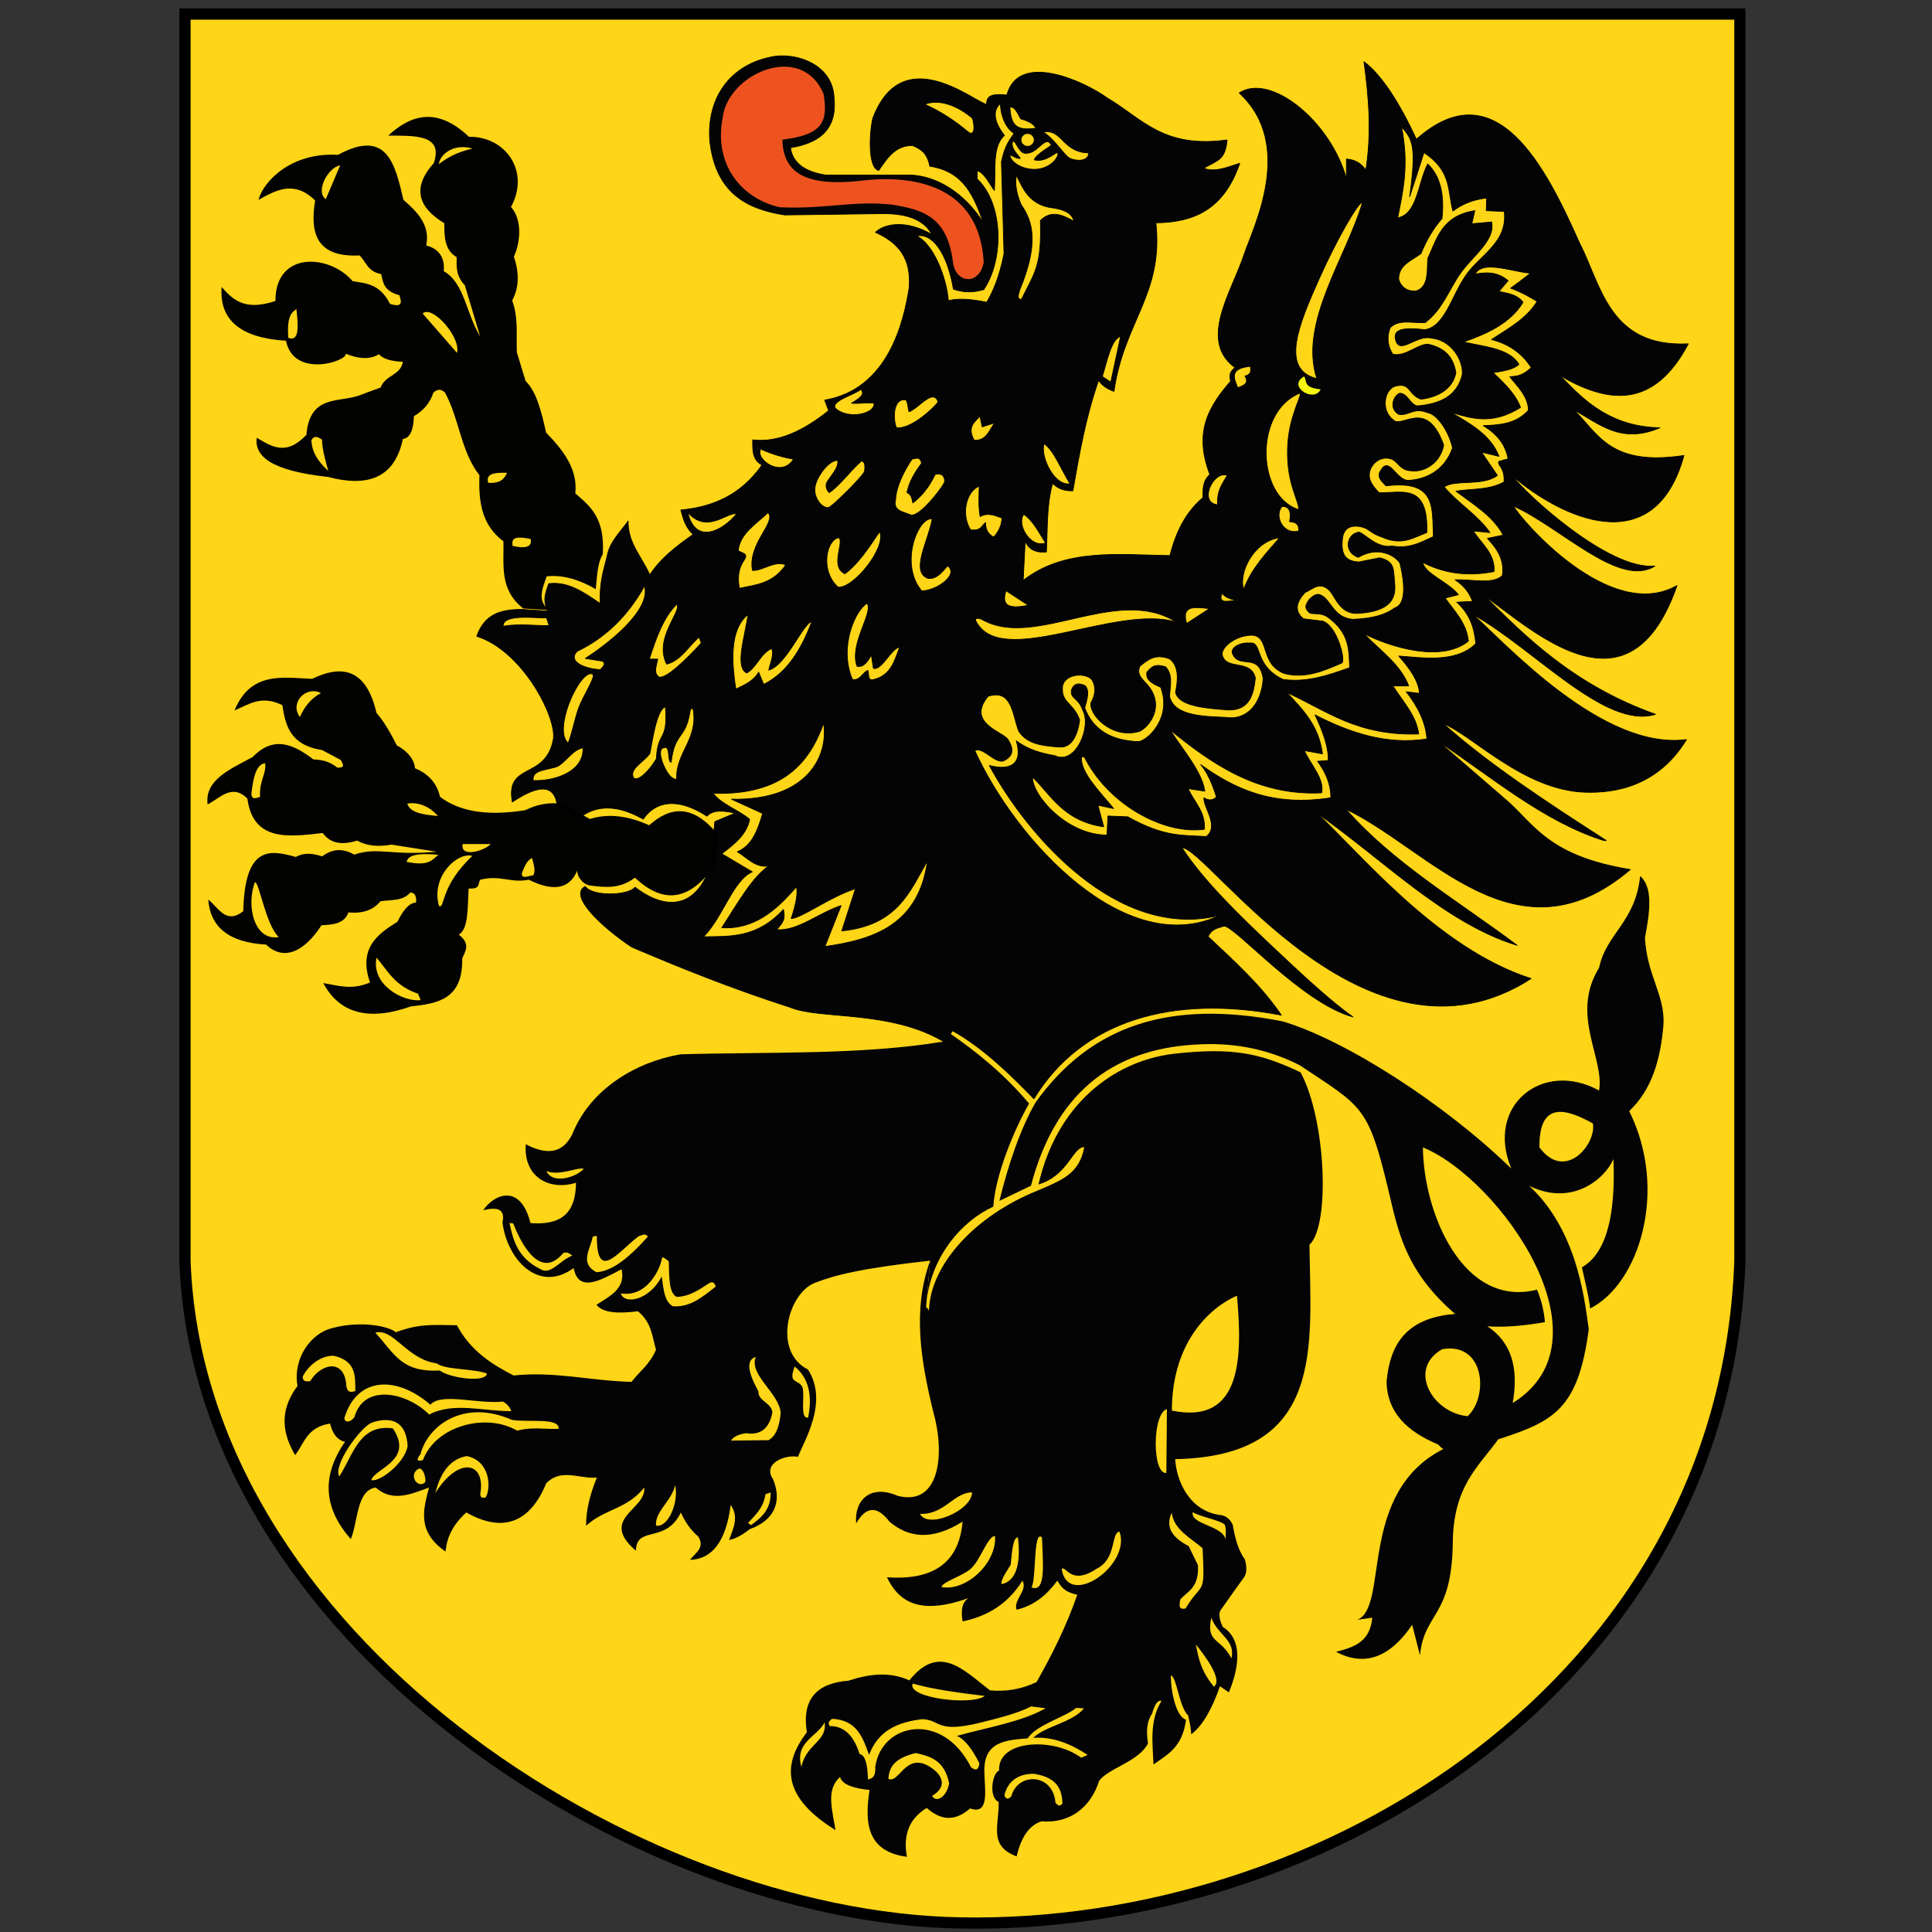 <?xml version="1.0" encoding="UTF-8" standalone="no"?>
<!DOCTYPE svg PUBLIC "-//W3C//DTD SVG 1.1//EN" "http://www.w3.org/Graphics/SVG/1.1/DTD/svg11.dtd">
<svg width="100%" height="100%" viewBox="0 0 151 151" version="1.1" xmlns="http://www.w3.org/2000/svg" xmlns:xlink="http://www.w3.org/1999/xlink" xml:space="preserve" xmlns:serif="http://www.serif.com/" style="fill-rule:evenodd;clip-rule:evenodd;stroke-linecap:round;">
    <rect x="0" y="0" width="151" height="151" fill="#333333" stroke="none"/>
    <g transform="matrix(1,0,0,1,-2608,-1422)">
        <g id="pomorskie" transform="matrix(0.139,0,0,0.139,2608.16,1422.64)">
            <rect x="0" y="0" width="1080" height="1080" style="fill:none;"/>
            <g id="pomorskie.svg" transform="matrix(1.186,0,0,1.186,540,540)">
                <g transform="matrix(1,0,0,1,-371.245,-455.196)">
                    <clipPath id="_clip1">
                        <rect x="0" y="0" width="742.49" height="910.392"/>
                    </clipPath>
                    <g clip-path="url(#_clip1)">
                        <g id="g2656" transform="matrix(1.005,0,0,1.005,-6.688,-6.145)">
                            <g id="g2590">
                                <g id="layer1" transform="matrix(1,0,0,1,-0.908,-1.917)">
                                    <path id="path4304" d="M10.205,10.685L743.732,10.685L743.732,599.098C736.443,798.548 546.269,914.508 375.974,911.195C222.245,908.544 16.831,776.682 10.205,599.098L10.205,10.685Z" style="fill:rgb(254,213,23);stroke:black;stroke-width:5.31px;"/>
                                </g>
                                <g id="g4563" transform="matrix(1,0,0,1,801.166,0)">
                                    <g id="g4546">
                                        <path id="path4457" d="M-316.434,715.484C-313.051,717.661 -304.519,718.955 -301.378,721.312C-300.511,723.519 -301.035,726.004 -300.892,728.355C-302.555,721.646 -317.78,721.281 -316.434,715.484ZM-402,849.375C-398.912,838.082 -382.247,838.577 -381.221,852.637C-380.293,853.231 -379.732,854.924 -377.959,852.981C-378.027,844.193 -382.585,840.362 -391.353,838.9C-399.687,838.849 -403.865,843.205 -405.262,848.859C-405.195,850.569 -403.303,851.483 -402,849.375ZM-416.939,814.859C-437.687,819.926 -435.28,813.397 -444.071,813.141C-459.992,814.969 -465.945,821.781 -469.143,829.97C-472.124,821.875 -474.771,813.495 -486.658,812.97C-487.627,813.865 -488.919,814.63 -487.688,816.404C-481.197,816.317 -476.436,820.556 -473.607,829.627C-471.128,829.912 -469.848,834.036 -469.658,841.647C-468.769,841.05 -465.933,841.597 -466.223,835.637C-463.34,815.038 -434.7,808.87 -421.061,835.809C-418.877,837.565 -417.464,837.198 -417.111,833.92C-420.457,827.397 -423.955,822.54 -427.758,821.041C-413.418,817.01 -397.312,814.494 -385.858,807.99L-392.727,807.131C-398.737,810.296 -407.791,812.591 -416.939,814.859ZM-337.549,824.576C-342.02,833.202 -356.191,836.249 -360.603,842.193C-364.626,854.987 -374.683,862.441 -387.79,861.332C-393.431,863.102 -397.373,868.551 -399.534,877.861C-412.943,872.873 -407.759,863.466 -408.017,852.197C-412.968,850.005 -410.972,838.32 -407.799,837.408C-408.565,822.689 -382.013,821.669 -369.085,831.318L-366.04,830.013C-373.865,824.897 -382.149,821.312 -391.705,821.966C-386.336,816.49 -373.247,814.755 -367.78,808.046L-371.478,807.829C-376.097,811.939 -390.376,815.824 -394.314,822.183C-404.631,823.053 -415.176,823.633 -414.759,838.06C-414.561,846.952 -412.316,858.493 -421.501,855.242C-429.302,862.074 -435.877,860.323 -441.945,855.025C-450.57,860.262 -453.106,868.205 -451.298,878.079C-470.076,875.589 -471.383,862.239 -468.915,846.542C-476.342,845.78 -481.766,844.106 -482.834,840.453C-489.723,846.324 -486.376,856.29 -485.009,865.464C-504.791,853.152 -513.407,838.607 -498.494,819.356C-500.99,803.719 -493.818,796.138 -478.919,794.997C-469.323,791.884 -459.727,790.473 -450.131,794.846C-436.013,776.98 -424.207,790.324 -412.097,799.552C-404.778,800.203 -397.458,799.158 -390.139,795.631C-382.862,782.78 -376.124,769.39 -370.926,754.46C-377.618,752.949 -378.685,750.313 -380.337,747.795C-384.996,754.114 -390.731,759.358 -399.55,761.518C-401.253,756.944 -394.108,752.369 -396.805,747.795C-403.484,758.569 -413.132,764.594 -425.036,767.007C-425.707,762.555 -425.755,758.414 -422.291,756.029C-445.474,764.356 -455.193,757.636 -460.717,746.226C-440.146,747.593 -426.81,740.519 -425.036,719.955C-439.348,728.947 -450.451,727.673 -459.541,719.955C-465.292,712.375 -470.52,712.636 -475.225,720.74C-476.228,710.359 -468.982,701.986 -455.62,707.8C-435.313,712.914 -433.48,687.071 -438.76,668.59C-444.708,644.285 -448.823,620.11 -440.328,596.836L-442.328,619.567C-441.912,617.058 -440.987,622.018 -440.849,619.478C-439.7,598.184 -418.876,575.503 -389.649,563.776C-378.377,558.928 -369.991,555.971 -367.644,543.327C-373.052,543.117 -375.127,556.734 -389.204,560.886C-380.738,523.475 -354.174,502.95 -326.078,499.316C-297.597,496.092 -284.839,498.915 -265.619,507.985C-253.675,529.873 -251.472,580.174 -261.396,589.338C-260.848,637.088 -253.68,689.128 -324.745,690.473C-324.145,700.929 -317.859,715.426 -302.739,716.924C-300.101,717.565 -298.669,719.292 -297.627,721.369C-296.53,727.267 -295.273,733.085 -291.848,737.818C-291.045,740.679 -290.876,743.328 -291.848,745.597C-296.758,752.416 -299.505,756.35 -302.739,760.934C-304.532,762.853 -304.052,765.909 -302.295,769.603C-291.293,776.556 -295.997,792.152 -299.405,800.499L-303.628,797.61C-307.324,808.187 -311.715,816.217 -317.187,820.282C-317.237,818.084 -317.788,814.859 -318.646,811.367C-322.98,807.241 -323.915,793.372 -326.745,792.497C-326.955,799.322 -324.399,812.066 -319.632,813.391C-321.275,826.327 -328.347,829.824 -334.969,834.508C-335.351,824.356 -337.022,814.087 -331.191,804.5C-332.98,804.037 -334.439,806.225 -335.636,810.502C-338.338,814.505 -338.382,819.394 -337.549,824.576ZM-326.298,667.576C-326.307,635.845 -308.913,619.152 -295.595,613.356C-293.081,641.641 -292.856,674.495 -326.298,667.576ZM-328.634,666.907C-335.595,668.67 -335.692,697.783 -328.911,696.972L-328.634,666.907ZM-445.102,716.291C-441.508,723.614 -420.791,714.862 -420.545,706.159C-429.041,706.086 -433.729,716.809 -445.102,716.291ZM-434.97,750.807C-434.614,748.302 -424.668,745.58 -420.869,741.893C-416.346,737.503 -413.089,726.636 -409.727,726.766C-408.855,739.548 -423.34,752.969 -434.97,750.807ZM-406.636,749.433C-400.235,748.194 -397.373,740.741 -398.909,727.452C-401.08,727.028 -401.743,733.675 -402.343,740.332C-404.093,743.206 -407.12,747.331 -406.636,749.433ZM-392.555,750.978C-390.154,747.612 -391.804,723.181 -387.575,727.452C-387.221,739.204 -385.471,753.665 -392.555,750.978ZM-378.302,742.221C-375.413,761.38 -345.35,740.539 -350.998,724.705C-355.067,724.92 -352.295,737.513 -361.672,742.098C-374.039,750.368 -376.073,740.633 -378.302,742.221ZM-501.083,835.637C-498.776,824.712 -488.933,823.862 -490.093,814.687C-493.782,821.58 -504.324,823.93 -501.083,835.637ZM-460.041,841.304C-455.114,843.684 -452.106,829.281 -441.466,835.044C-435.354,838.354 -431.21,844.425 -439.435,849.375C-437.277,852.849 -432.434,849.62 -431.364,843.364C-433.66,832.641 -439.867,830.746 -447.162,829.111C-457.153,831.639 -459.645,835.578 -460.041,841.304ZM-448.545,796.353C-451.641,803.106 -420.683,806.926 -414.546,802.182C-426.798,800.698 -438.84,799.11 -448.545,796.353ZM-314.977,777.897C-311.512,782.234 -301.893,794.504 -306.477,797.81C-312.721,790.32 -313.776,784.127 -314.977,777.897ZM-307.692,765.268C-304.711,773.598 -296.122,775.693 -298.22,784.454C-303.295,774.557 -310.321,777.408 -307.692,765.268ZM-326.391,715.727C-325.382,723.718 -317.632,727.495 -311.82,732.484C-310.627,756.007 -311.8,747.573 -319.834,760.897C-321.828,761.335 -323.461,761.195 -322.263,756.526C-318.578,752.648 -313.449,751.04 -314.006,740.498L-318.377,731.512C-325.29,727.841 -329.771,723.258 -326.391,715.727Z" style="fill:rgb(4,4,4);"/>
                                        <path id="path4484" d="M-703.97,700.357C-702.39,694.822 -683.59,691.124 -693.805,675.962C-709.687,673.758 -712.537,688.595 -719.072,698.614C-722.094,693.296 -709.412,675.915 -703.97,673.348C-698.771,671.451 -687.585,669.386 -686.835,684.384C-688.407,692.639 -700.171,701.429 -703.97,700.357ZM-673.767,706.455C-662.649,688.824 -649.844,691.769 -652.566,707.036C-652.397,708.924 -651.276,708.91 -649.952,708.488C-647.311,703.562 -648.115,691.212 -658.955,689.03C-665.666,690.227 -670.922,695.206 -673.767,706.455ZM-732.866,653.745C-727.203,644.69 -716.174,643.181 -715.732,656.359C-715.127,657.375 -715.418,659.57 -711.521,658.391C-711.469,651.074 -711.22,644.12 -721.685,641.693C-727.373,641.542 -733.325,645.716 -736.351,651.567C-736.22,654.217 -734.531,653.777 -732.866,653.745ZM-441.896,614.873C-439.193,594.596 -425.761,578.352 -410.528,571.35C-409.648,556.328 -400.397,534.445 -393.668,522.729C-405.333,508.901 -417.549,498.993 -431.31,489.401L-433.852,493.438C-472.361,499.916 -516.28,498.291 -558.085,499.498C-578.958,503.049 -600.573,515.774 -609.045,536.961C-613.637,546.48 -621.353,547.075 -631.082,541.919C-632.297,557.091 -620.35,564.058 -607.392,560.099C-607.573,571.899 -611.905,580.449 -628.878,579.106C-633.65,560.181 -645.972,565.42 -651.191,573.046C-644.599,571.412 -640.635,572.407 -642.1,578.831C-639.816,596.486 -624.988,612.397 -608.494,600.317C-606.285,612.109 -595.978,606.231 -585.906,600.868C-583.819,609.989 -591.361,613.494 -597.751,617.671C-594.604,621.631 -587.188,621.857 -578.193,620.701C-571.53,626.216 -571.549,632.685 -569.654,638.881C-572.798,646.069 -577.365,648.987 -581.223,654.032C-601.027,653.483 -617.306,648.974 -636.867,651.002C-646.964,645.789 -657.067,639.531 -663.586,627.312C-676.146,627.085 -681.506,626.676 -692.42,630.602C-695.495,627.858 -708.808,624.926 -722.535,628.689C-732.288,631.051 -741.068,642.726 -738.787,655.96C-745.524,665.016 -747.744,675.363 -739.892,688.587C-735.507,682.99 -734.496,675.464 -723.424,673.688C-722.36,677.851 -720.547,681.267 -716.366,682.314C-727.764,698.676 -726.269,713.918 -713.622,728.19C-710.133,719.51 -710.914,705.137 -701.859,703.879C-694.185,710.789 -685.455,707.135 -676.764,703.879C-679.421,714.273 -682.547,724.695 -668.922,734.071C-668.338,726.855 -664.931,720.768 -659.12,715.642C-641.716,725.547 -628.935,720.184 -621.478,701.919C-614.43,694.531 -605.553,699.944 -597.56,699.174C-600.673,706.755 -602.675,714.335 -602.657,721.916C-593.844,713.835 -583.489,714.241 -575.21,703.879C-574.076,714.351 -596.853,718.414 -579.131,733.679C-578.951,721.574 -565.083,730.606 -557.958,715.642C-555.769,720.543 -552.958,724.202 -549.724,727.013C-546.399,732.217 -551.134,734.734 -553.645,737.992C-543.091,737.666 -536.622,729.169 -534.432,712.113C-530.462,717.603 -533.123,723.092 -535.216,728.582C-532.821,728.191 -529.889,726.995 -525.414,723.484C-513.641,719.307 -510.137,710.407 -514.435,699.958C-519.513,692.68 -509.042,688.188 -502.672,689.372C-500.157,682.399 -488.012,663.697 -497.967,648.201C-514.637,639.843 -507.571,612.441 -494.782,607.332C-485.354,603.686 -473.156,600.483 -440.328,596.836L-441.896,614.873ZM-702.082,630.802C-693.491,628.476 -687.322,643.372 -673.041,645.323C-669.472,648.36 -655.417,647.709 -649.372,650.115C-650.264,654.755 -667.773,651.957 -671.588,648.663C-689.911,649.631 -692.946,640.752 -702.082,630.802ZM-716.458,670.444C-710.554,651.922 -692.43,650.754 -676.09,664.781C-670.836,658.982 -654.309,664.56 -641.821,663.329C-639.267,664.829 -638.56,666.33 -637.9,667.83C-650.908,667.969 -665.057,663.364 -676.671,669.427C-687.166,658.918 -707.518,654.536 -711.956,670.734C-715.127,674.456 -717.292,672.136 -716.458,670.444ZM-681.898,695.129C-679.543,693.645 -677.714,700.343 -678.704,701.518C-682.219,704.468 -686.447,697.991 -681.898,695.129ZM-679.606,690.903C-673.616,674.823 -649.929,668.38 -635.144,677.054C-628.22,675.112 -622.121,676.471 -615.61,676.18C-615.094,670.673 -630.085,673.257 -637.622,671.952C-659.897,662.113 -677.07,674.143 -680.772,688.133C-683.725,691.854 -680.962,691.325 -679.606,690.903ZM-621.369,554.592C-615.102,556.953 -607.536,552.852 -603.736,553.442C-607.361,557.678 -618.511,560.897 -621.369,554.592ZM-597.577,585.136C-597.685,607.42 -587.534,592.622 -577.931,585.374C-573.786,583.631 -574.583,585.038 -573.407,585.374C-584.039,597.368 -591.512,601.963 -597.815,602.281C-605.686,598.036 -600.861,591.974 -599.482,585.493L-597.577,585.136ZM-636.987,579.302C-633.451,588.626 -624.264,606.36 -613.412,593.232C-611.295,592.481 -610.348,593.682 -609.126,594.423C-615.373,596.884 -619.455,604.047 -624.366,600.733C-634.815,595.527 -637.047,587.385 -638.773,579.063L-636.987,579.302ZM-586.266,612.282C-573.809,614.325 -567.518,600.547 -566.859,595.613C-566.447,594.951 -565.948,595.328 -563.644,597.161C-563.413,604.118 -563.686,612.356 -559.834,613.949C-553.641,613.699 -549.135,610.41 -544.475,607.4C-542.726,606.443 -541.988,607.507 -541.498,609.067C-547.862,614.067 -553.515,618.934 -561.739,618.354C-565.916,615.904 -566.068,610.023 -566.978,604.305C-572.829,615.662 -584.655,617.739 -586.266,612.282ZM-560.588,702.696C-558.846,711.418 -564.13,722.906 -569.633,721.814C-570.327,715.227 -562.318,710.355 -560.588,702.696ZM-515.569,706.191C-515.464,714.519 -520.101,718.104 -524.819,721.609L-526.258,720.581C-522.753,716.822 -518.903,713.409 -518.035,707.013L-515.569,706.191ZM-504.262,646.781C-497.541,652.213 -495.845,660.471 -497.89,670.833C-502.012,671.76 -499.29,660.401 -500.562,656.649C-502.434,652.379 -507.515,655.513 -504.262,646.781ZM-522.558,642.259C-526.084,650.47 -511.712,659.218 -510.84,668.572C-511.393,674.482 -512.773,679.428 -516.596,681.523C-522.954,681.591 -529.009,681.66 -534.275,681.728C-533.363,680.361 -531.984,679.06 -527.286,678.234C-520.379,679.307 -516.171,676.064 -514.746,668.366C-515.344,663.663 -521.662,663.053 -521.324,658.499C-526.91,648.486 -526.834,643.505 -522.558,642.259Z" style="fill:rgb(4,4,4);"/>
                                    </g>
                                    <path id="path4550" d="M-172.361,681.136C-146.534,672.699 -134.583,667.324 -129.637,629.088C-131.273,619.508 -133.669,583.738 -157.763,561.521C-137.708,571.442 -122.121,558.455 -117.999,548.913C-116.972,574.716 -120.98,593.134 -132.87,599.992C-131.46,606.574 -129.617,613.589 -128.99,619.389C-105.8,607.716 -91.982,563.618 -110.563,526.283C-99.785,516.135 -95.734,501.706 -94.399,485.55C-93.565,471.648 -102.225,462.273 -103.128,444.493C-100.802,432.33 -99.234,420.774 -105.391,415.397C-107.68,437.295 -121.336,442.356 -124.788,458.717C-138.528,480.875 -122.04,501.619 -124.788,516.585C-151.218,501.937 -178.625,523.586 -166.168,553.439C-197.334,523.032 -244.407,492.722 -274.145,483.933C-327.736,473.424 -364.63,486.039 -390.527,522.081C-397.542,534.032 -403.525,551.54 -407.661,568.634L-392.79,561.521C-381.548,518.653 -355.214,497.278 -315.525,494.925C-299.038,493.839 -282.55,496.242 -266.063,504.623C-236.253,524.459 -233.7,523.587 -224.036,564.108C-219.518,582.881 -216.401,601.532 -192.677,621.975C-216.464,623.837 -223.506,637.085 -225.036,654.081C-224.656,668.801 -214.932,677.516 -201.204,683.337C-199.809,683.929 -199.692,685.149 -198.166,685.653C-238.963,706.327 -223.617,760.02 -238.807,766.263L-231.753,765.255C-232.826,777.006 -240.808,779.256 -248.883,781.377C-235.061,788.637 -223.184,783.742 -212.944,768.614L-209.25,783.057C-207.348,762.789 -194.404,765.278 -193.8,730.66C-193.722,703.227 -181.734,694.203 -172.361,681.136ZM-127.697,532.102C-140.174,525.205 -153.163,521.193 -152.913,543.417C-140.73,559.882 -125.912,541.72 -127.697,532.102ZM-165.521,664.002C-117.438,634.311 -171.818,558.189 -207.872,543.417C-207.678,573.828 -189.191,619.422 -154.038,610.532C-151.992,615.49 -150.775,620.405 -150.327,625.855C-162.207,627.915 -170.766,628.315 -177.483,627.795C-166.211,635.26 -162.575,647.286 -165.521,664.002ZM-186.746,670.203C-176.685,660.652 -178.81,635.001 -198.838,638.631C-215.45,648.178 -203.115,668.797 -186.746,670.203Z" style="fill:rgb(4,4,4);"/>
                                </g>
                                <g id="g2532" transform="matrix(1,0,0,1,801.626,0.428)">
                                    <path id="path4822" d="M-659.66,71.921C-659.66,71.823 -659.66,71.725 -659.66,71.921Z" style="fill:none;fill-rule:nonzero;"/>
                                    <g id="path4768" transform="matrix(0.995,0,0,0.995,-799.603,1.592)">
                                        <path d="M289.375,26.594C288.275,26.639 287.233,26.766 286.219,26.938C265.189,30.711 254.758,47.165 256.094,66.469C258.625,91.267 273.286,99.246 291.688,102.031L338.75,101.406C343.527,101.467 356.484,101.698 361.406,111.281C349.179,104.125 338.799,106.214 334.656,110.281C345.505,115.073 351.83,122.582 350.625,136.688C348.104,152.457 340.882,184.664 310.594,189.813L312.5,194.813C300.491,204.415 288.478,210.117 276.469,208.656C276.369,214.601 276.668,218.309 280.906,220.563C270.58,235.218 257.149,240.499 242.406,241.906C243.492,245.786 244.279,249.651 248.219,253.531C240.26,259.063 232.724,264.933 227.688,272.656C224.016,264.284 217.179,257.493 217.438,247.156C213.651,252.468 208.549,257.147 207.469,263.813C205.748,270.479 203.745,276.741 204.156,286.25C196.499,280.983 188.847,275.629 179.75,276.844C178.397,280.975 176.578,285 179.5,289.844L166.75,289.031C157.809,289.166 149.492,290.707 145.656,301.781C167.513,308.743 183.573,340.278 181.969,350.563C178.32,370.255 159.123,361.179 162.5,380.344C173.595,373.012 182.139,370.927 183.75,381.625L194.219,388C205.153,379.343 217.013,384.278 224.594,388.469C230.09,380.339 240.371,377.633 254.781,387.063C257.705,383.873 262.785,384.476 268.188,385.625L258.531,389.656L256.406,410.844C248.175,434.402 231.567,429.282 220.719,420.75C217.398,424.83 200.512,425.273 197.063,420.375C188.772,424.753 205.666,440.217 219.188,449.156C242.173,458.95 266.114,468.625 294.219,477.688C308.432,483.611 342.062,478.767 367.594,494.281L371.219,488.781C385.336,496.614 398.687,509.519 409.813,521.063C432.678,483.775 475.493,471.541 527.125,481.406C517.012,466.659 504.761,455.873 492.375,444.156C494.279,440.186 497.211,440.148 499.875,439.219C504.479,438.334 536.771,475.72 561.094,482.25C551.347,475.52 537.888,463.104 522.844,448.906C507.222,434.163 489.993,417.475 479.969,401.969C492.588,402.231 567.308,514.628 645.531,464.063C600.401,449.711 562.45,402.356 543.688,385.406C575.168,407.354 604.561,437.823 638.906,448.313C611.047,427.412 579.808,409.056 557.781,383.781C597.7,402.857 638.696,458.26 692.563,412.375C654.634,406.21 647.359,391.81 634.813,380.375L601.594,351.656C627.21,368.744 651.453,389.598 680,398.625L681.188,398.625C652.903,380.454 625.191,362.206 603.969,343.25C617.519,348.506 641.886,374.685 671,375.719C686.069,376.254 705.987,372.447 719.188,350.75C679.369,356.076 633.195,305.019 618.031,291.5C646.928,307.572 680.769,346.181 704.531,338.781C665.946,325.031 642.777,301.97 623.438,282.531C649.326,301.532 692.6,341.013 714.719,277.719C682.876,295.851 640.517,246.366 637.188,240.031C659.705,250.135 687.421,279.1 704.219,268.469C682.206,270.706 642.25,233.562 636.906,225.969C658.965,244.895 703.865,267.321 718,216.063C683.067,221.354 677.426,205.878 665.938,194.531C677.793,200.935 687.96,210.877 706.625,202.906C680.18,202.566 667.009,185.694 659.063,178.063C682.428,191.84 703.842,193.805 720.063,163.125C682.423,164.956 678.851,135.317 668.313,114.938C652.728,79.981 629.056,32.415 591.125,66.156C583.145,48.726 574.561,35.568 566.281,29.344C568.629,46.414 569.95,63.346 567.156,80.813C564.946,77.322 561.773,75.802 557.969,75.5L557.969,84.75C550.216,57.26 521.862,34.604 507.156,44.188C533.849,68.832 513.674,108.089 509.469,120.719C503.436,138.808 487.679,161.664 505.188,174.438C503.121,175.884 502.077,177.824 503.094,180.813C493.44,192.106 485.145,204.176 493.219,225.094C489.637,228.254 489.962,232.394 489.938,236.063C481.848,242.869 477.222,252.091 474.281,263.531C450.245,263.139 424.312,259.908 404.719,275.313L405.688,256.594C407.133,260.237 410.155,262.287 415.719,261.813C416.346,250.991 415.694,240.134 418.656,229.313C420.784,231.201 423.114,232.95 428.281,232.813C431.355,215.356 434.383,197.894 440.469,180.438C441.926,182.675 444.264,184.449 447.781,185.656C452.423,152.709 471.327,139.49 467.656,105.75C484.662,105.546 499.61,100.247 507.406,77.531C501.575,79.361 495.652,81.982 490.313,79.875C497.222,75.941 500.451,76.016 501.406,66.469C470.909,70.629 461.16,56.316 444.563,46.563C433.768,38.736 402.543,24.26 396.969,45.188C391.734,44.628 387.059,44.634 387.406,49.656C380.593,47.74 347.279,19.532 333.406,56.219C331.608,64.049 331.221,80.079 336.25,80.906C341.187,73.489 344.884,69.132 352.281,69.094C356.091,70.868 359.084,72.312 360.469,78.938C376.963,81.452 381.406,93.615 385.875,105.75C376.868,91.569 363.792,83.573 351.219,83.094L311.031,83.094C300.243,81.403 295.346,76.771 294.406,70.156C305.494,68.305 316.773,63.359 315.063,46.563C314.511,32.215 300.629,26.345 289.844,26.594C289.685,26.597 289.532,26.587 289.375,26.594ZM363.531,48.625C369.254,48.706 375.429,51.731 380.594,56.125C381.756,59.25 381.996,65.609 378.313,62.406C372.144,57.225 365.445,52.877 358.031,49.563C359.791,48.88 361.624,48.598 363.531,48.625ZM393.938,49.219C393.995,55.473 396.845,61.312 400.406,63.344C398.221,66.505 395.973,69.294 394.406,76.781L395.625,120.406C393.302,132.008 390.423,138.113 387.469,143.406C382.516,142.442 374.834,141.126 369.25,142.688C368.351,131.104 361.826,115.439 354.156,112C361.496,110.381 368.666,119.766 371.625,137.188C376.774,139.04 381.52,138.741 386.031,137.406C395.345,123.731 395.766,97.308 382.906,84.938L382.906,81.094C386.113,81.759 388.438,86.861 391.063,90.438C391.791,81.052 389.859,69.61 395.844,64.313C390.483,57.461 390.354,52.237 393.938,49.219ZM398.656,50.906C398.687,50.901 398.719,50.909 398.75,50.906C398.758,50.906 398.773,50.907 398.781,50.906C400.942,50.831 402.128,54.016 403.531,56.469C406.861,57.32 409.787,58.854 410.75,60.875C400.494,62.484 398.974,58.48 398.406,50.969C398.489,50.952 398.579,50.919 398.656,50.906L398.656,50.906ZM584.094,60.188C589.007,66.109 591.423,68.412 587.938,93.406C589.798,87.758 591.338,83.185 594.719,72.469C608.117,81.312 605.843,90.855 608.469,100.188C613.493,96.354 618.882,94.65 624.438,94L624.25,100L632.813,100.375C634.564,115.883 620.047,121.407 613.656,132.125C607.801,140.99 604.268,155.159 595.094,156.438C585.875,155.311 579.137,155.768 581.531,162.031C583.82,167.961 591.459,158.649 598.313,160.438C607.638,161.34 613.507,170.851 612.875,177.781C610.354,188.215 601.99,191.654 591.531,192.563C588.106,191.831 586.891,186.411 583.125,186.563C580.008,188.049 578.136,193.883 582.75,196.563C587.598,197.457 589.787,193.019 596.313,195.75C601.084,196.36 606.635,204.974 608.281,212.5C604.32,223.701 595.096,227.521 587.125,227.875C581.304,227.503 578.289,216.047 574.156,223.281C572.281,226.018 574.46,228.253 576.75,230.469C601.161,227.457 598.456,241.344 599.219,254.531C592.277,257.701 587.823,260.268 579.563,259C572.528,260.193 567.063,253.44 564,252.406C558.148,253.005 556.212,261.782 563.594,264.375C572.924,258.782 581.168,263.463 583.344,267.156C586.238,279.31 585.537,286.84 580.938,288.313C575.559,292.193 569.277,293.326 561.063,293.75C551.898,293.061 550.598,284.483 546.031,282.344C544.148,281.135 542.259,282.501 540.375,284.219C539.278,286.2 537.142,287.952 540.75,290.875C543.656,291.35 546.563,290.69 549.469,292.938C559.534,300.581 559.097,308.047 559.5,316.656C548.68,320.602 538.757,323.735 527.938,322.25C513.866,315.606 518.331,304.122 512.188,305C507.706,304.475 502.173,307.324 504.219,310.563C507.582,317.242 516.493,309.344 518.5,321.875C517.635,333.77 510.951,341.844 500.5,340.219C490.145,339.769 476.309,339.55 474.156,330.406C474.27,325.508 476.004,320.573 472.313,316.313C466.611,314.382 465.315,316.856 463.406,318.719C462.527,322.347 465.905,324.261 469.906,325.938C475.403,340.43 463.658,351.359 459.313,351.719C446.471,351.258 437.845,346.134 433.906,335.781C435.063,331.631 436.308,327.442 434.094,325.219C430.62,323.54 428.597,324.48 427.594,327.25C426.908,331.567 430.963,330.811 432.969,336.875C437.253,344.694 429.512,363.069 419.813,358.406C413.692,357.272 407.559,355.88 401.438,351.344C404.782,362.612 398.391,365.604 388.656,363.031C406.515,396.113 449.507,446.206 497.906,434.094C453.497,455.16 401.486,399.153 381.781,356C385.567,354.008 390.599,361.625 395.156,361C398.9,359.18 401.221,356.581 397.563,350.813C395.474,347.096 377.497,343.066 388.094,330.219C399.437,326.664 399.535,338.723 402.563,346.719C406.581,353.057 414.324,353.788 422.219,354.313C428.851,354.618 430.954,345.979 431.5,341.531C429.139,334.117 423.232,333.301 423.344,327.063C422.755,319.42 434.631,318.565 437.438,322.594C439.352,326.118 438.914,329.663 436.875,333.188C435.6,338.417 446.06,350.301 458.938,347.094C461.595,347.153 471.831,337.953 465.438,327.25C462.692,322.653 457.928,321.002 460.063,315.938C463.791,313.055 467.262,309.729 474.344,312.594C478.401,316.108 478.283,321.882 476.938,328.344C478.176,334.067 488.053,335.7 499.563,336.531C511.16,338.051 513.961,330.758 514.781,321.5C512.607,312.251 500.398,318.366 499.031,310.188C499.257,305.998 506.655,301.082 513.5,301.281C521.721,302.066 516.884,315.131 528.688,319.469C538.351,321.938 547.086,318.26 555.781,314.438C557.757,313.355 553.607,296.83 546.688,294.594L537.594,293.5C533.435,290.04 533.787,285.818 538.531,280.875C540.899,280.235 544.505,275.982 548.813,279.125C552.595,281.471 554.08,291.697 563.781,290.906C574.332,290.199 581.518,286.938 580.938,277.75C580.161,270.057 581.26,266.452 573.75,264.563L563.781,266.563C559.032,266.163 555.438,264.617 556,256.781C556.123,250.05 560.528,248.564 566.063,250.188C568.872,251.012 569.199,252.845 574.969,254.813C584.282,258.988 589.807,254.977 596.094,252.594C596.884,228.392 583.643,234.233 573.375,233.656C570.144,230.221 567.268,226.689 569.781,221.688C572.78,216.733 577.428,216.868 579.719,217.938C582.425,219.201 583.411,222.845 588.125,223.281C594.919,224.412 602.559,219.515 604.094,211.125C595.966,188.453 584.185,203.648 580.156,199.156C573.997,194.669 575.886,183.565 582.344,182.969C588.244,181.833 587.533,187.441 593.313,189.375C601.301,188.478 608.469,184.491 609.875,176.813C608.642,169.669 605.085,165.385 597.313,163.438C592.658,162.346 585.989,169.611 579.938,168.031C577.319,163.842 577.114,159.627 578.75,155.438C582.992,151.234 589.646,153.468 595.313,153.063C603.594,146.729 606.449,137.667 611.875,129.906C617.448,121.763 628.792,113.99 626.813,105.375L617.438,106.188L618.844,100C603.24,102.391 600.922,113.212 596.5,122.719C596.246,129.599 596.705,136.35 590.906,138.094C586.182,138.352 583.574,135.624 582.75,132.5C582.75,125.554 588.809,123.787 593.313,120.344C595.902,114.089 599.098,108.442 603.281,103.781C604.603,91.553 602.092,83.158 596.5,77.844C591.912,86.582 591.627,101.773 582.281,103.375C584.812,90.584 587.757,78.596 584.094,60.188ZM416.063,62.531C423.419,62.675 424.135,72.395 435.813,72.625C435.579,77.057 429.245,76.481 426.656,75.063C424.057,73.639 419.552,65.901 414.188,62.719C414.582,62.65 414.951,62.585 415.313,62.563C415.564,62.547 415.825,62.527 416.063,62.531ZM406.813,63.406C408.551,63.406 409.969,64.757 409.969,66.438C409.969,68.118 408.551,69.5 406.813,69.5C405.074,69.5 403.656,68.118 403.656,66.438C403.656,64.757 405.074,63.406 406.813,63.406ZM399.938,67.125C401.272,66.684 402.453,72.456 405.625,72.781C411.692,73.404 415.036,63.824 418,68.719C418.397,69.374 410.799,73.062 409.969,75.906C416.287,77.435 421.188,70.685 421.188,73C421.188,75.62 416.634,80.406 410.063,80.406C403.491,80.406 398.469,76.401 398.469,73.781C398.469,73.065 401.901,75.802 403.344,75.156C402.785,74.032 398.671,70.523 399.656,67.313C399.747,67.224 399.849,67.154 399.938,67.125ZM401.469,83.25C404.63,89.239 407.385,97.632 419.625,98.813C424.705,99.75 427.84,101.335 428.781,105.031C423.31,101.909 417.892,99.633 412.875,104.688C413.463,126.104 410.439,128.883 403.875,142.063C401.948,141.972 402.191,140.576 403.031,137.719C412.048,115.875 409.632,105.562 403.719,97.094C401.691,92.269 400.732,87.614 401.469,83.25ZM565.375,96.156C565.438,96.151 565.486,96.156 565.531,96.188C557.863,122.248 535.326,153.197 543.938,179.625C544.083,179.66 544.225,179.686 544.375,179.719L544.375,180.875C544.222,180.456 544.075,180.046 543.938,179.625C526.279,175.339 535.616,153.493 544.906,132.594C553.22,113.891 563.416,96.326 565.375,96.156L565.375,96.156ZM626.438,126.75C632.007,126.782 639.294,129.109 645.25,129.656C641.792,132.329 638.255,135.062 635.813,136.719C643.143,139.599 644.912,141.086 648.375,143C643.402,151.255 634.735,155.82 626.781,161.094C634.534,163.103 641.013,167.194 645.625,174.438C640.754,178.81 638.31,178.375 635.438,178.75C638.985,183.327 644.017,187.817 644.281,194.594C638.394,201.159 630.792,201.555 622.844,201.938C629.888,206.189 633.353,211.18 634.625,217.656L630.313,218.844C629.111,220.689 633.126,221.333 632.688,228.656C625.092,232.678 617.471,231.715 609.875,232.969C618.263,239.295 627.687,244.957 632.281,253.813L624.813,255.375C629.365,260.255 633.053,265.537 631.875,273.063C627.019,277.445 617.124,274.604 609.5,275.031C613.971,277.945 616.395,281.446 617.75,285.25L610.281,285.625C616.708,291.385 618.642,298.193 619.313,305.281C609.664,314.84 593.198,311.764 582.781,311.156C587.995,317.05 592.244,322.95 592.594,328.844L586.313,328.063C592.169,335.527 595.62,343.004 596.125,350.469C577.15,353.402 559.851,347.658 543.094,339.063C546.562,346.437 549.437,353.723 549.375,360.656L544.281,361.063C548.219,366.416 550.634,372.1 550.563,378.344C523.045,382.737 504.906,374.137 488.875,362.625C492.14,366.438 494.409,371.939 496.344,377.969C494.772,379.476 492.898,379.95 490.438,378.344C489.771,382.422 497.942,391.798 491.531,396.719C480.288,396.028 471.559,397.071 454.313,387.375L444.875,387L444.469,396.031C425.663,396.06 409.085,377.499 409.125,368.531C417.42,376.313 423.598,389.421 442.906,392.094L440.156,381.875L447.625,383.469C440.764,375.143 432.004,366.576 432.313,359.094C433.781,358.648 433.609,358.818 434.531,360.531C446.1,382.024 471.715,395.91 490.625,393.281C491.3,384.951 485.459,379.987 482.969,374.031L490.844,375.219C489.489,365.873 480.547,355.875 474.344,346.125C493.202,361.414 515.318,377.633 546.25,376C547.622,369.321 540.981,362.648 538,355.969L546.625,357.531C544.889,343.944 537.097,336.414 529.75,328.438C548.42,336.967 563.171,349.112 592.219,348.094C591.233,339.473 584.676,332.714 580.031,325.313L587.5,325.313C583.56,314.974 573.844,308.486 566.281,300.563C578.935,306.954 602.96,314.386 615.781,304.094C615.04,295.658 609.282,290.003 604.781,283.656L611.063,282.094C606.4,276.024 595.149,272.246 594.156,266.781C605.665,272.638 616.906,273.248 627.969,271.094C628.532,262.584 621.985,257.941 618.125,251.844L626,252.625C620.633,244.687 610.381,238.314 604.375,231C609.124,227.267 622.701,230.824 629.531,225.5L622.063,214.5L630.313,216.469C626.337,206.269 616.641,200.95 607.531,195.656C617.302,198.425 626.863,201.803 640.531,193.313C638.009,186.612 632.673,181.756 627.563,176.781C632.38,176.078 637.118,175.327 639.75,172.875C635.447,165.427 623.759,164.558 613.438,162.25C625.112,158.209 635.784,153.188 641.719,143.406C638.561,139.465 634.313,139.276 630.313,138.281L634.625,133.188C629.386,128.79 624.176,129.162 618.938,130.031C620.386,127.525 623.096,126.731 626.438,126.75ZM450.906,159.563L446.25,181.281L442.25,178.625C444.669,170.774 446.478,161.05 450.906,159.563ZM512.5,173.813C512.519,175.598 513.222,177.591 509.844,178.406C512,181.9 509.218,182.927 506.406,183.938C505.658,181.225 500.982,174.739 512.5,173.813ZM327.938,184.688C328.524,186.266 330.141,187.311 323.313,191.281C326.494,191.65 329.614,190.88 333.969,191.188C334.863,196.424 321.31,199.305 315.531,193.5C314.096,190.082 323.791,187.62 327.938,184.688L327.938,184.688ZM536.156,186.406C536.243,189.12 530.512,198.286 530.063,212.531C529.54,229.322 535.204,236.718 535.406,241.719C515.369,235.806 513.892,194.99 536.156,186.406ZM361.844,188.344C362.891,188.338 363.768,188.966 364.375,190.625C363.489,192.399 351.757,203.915 344.625,202.875C342.885,198.674 343.057,188.796 349,189.688C349.944,190.303 350.058,193.409 350.563,195.344C354.014,194.156 358.702,188.362 361.844,188.344ZM384.219,197.438L385.281,202.5L391.156,200.625C388.278,204.675 387.353,208.895 381.531,208.906C378.027,202.642 381.57,200.284 384.219,197.438ZM414.625,210.5C419.35,213.639 422.828,223.064 426.906,229.438C419.663,230.822 412.709,216.674 414.625,210.5ZM280.25,213.031C285.437,215.334 290.625,216.96 295.813,217.781C290.326,226.95 277.585,218.096 280.25,213.031ZM354.156,217.375C355.205,217.274 356.015,217.636 356.563,219.719C353.339,224.047 350.64,228.529 349.625,233.594C351.516,234.785 351.831,235.528 352.406,238.594C357.477,234.65 360.603,230.021 362.969,225.094C365.552,224.312 367.387,225.307 367.5,228.219C367.96,229.307 355.811,245.566 351.375,244.25C347.937,242.669 342.837,242.445 344.25,236.938C344.445,231.352 347.829,223.955 352.031,217.781C352.809,217.684 353.527,217.436 354.156,217.375ZM316.313,218.406C316.46,218.392 316.606,218.402 316.75,218.406C317.385,222.019 313.37,225.638 311.375,229.25C311.162,230.732 311.25,232.205 312.75,233.688C317.628,230.6 323.368,222.525 328.219,218.594C328.919,219.335 329.992,218.995 329.531,223.219C330.606,224.097 312.93,241.72 312.188,240.75C308.885,240.904 305.639,235.643 306,232.313C305.58,227.977 311.73,218.846 316.313,218.406ZM500.094,225.219C500.546,225.226 500.981,225.322 501.438,225.5C499.348,229.353 496.569,232.231 496.875,239.438C488.473,238.573 493.73,225.761 499.625,225.25C499.777,225.237 499.943,225.216 500.094,225.219L500.094,225.219ZM383.875,230.625C383.748,235.439 383.446,240.248 384.313,245.063C387.762,242.996 391.207,244.433 394.656,245.719C394.535,249.03 393.201,252.014 390.781,254.75C387.925,253.388 386.893,250.959 386.906,247.875C384.939,249.294 384.855,251.964 379.781,251.313C374.931,243.574 378.08,232.753 383.875,230.625ZM527.563,240.188C530.585,240.256 532.042,242.288 531,247.438C534.994,247.634 535.42,249.643 535.406,251.844C527.804,253.992 523.516,244.245 527.563,240.188ZM245.688,243.125C255.086,253.439 264.159,242.754 268.875,243.719C262.619,251.403 249.498,258.978 245.688,243.125ZM283.781,243.156C287.927,247.671 274.012,257.869 276.344,270.531C280.682,271.052 287.162,265.559 292.125,267.969C286.034,276.853 277.973,277.396 270.156,279.031C267.915,266.246 275.58,265.082 272.438,262.594L269.625,261.25C270.367,253.104 278.017,248.624 283.781,243.156L283.781,243.156ZM405,243.969C409.281,246.831 412.143,252.539 415.344,257.563C408.037,260.149 401.42,248.496 405,243.969ZM360.969,246.094C361.181,246.086 361.386,246.088 361.594,246.125C359.863,256.247 351.024,271.25 359.563,274.312C363.364,274.898 366.128,271.655 368.875,268.375C374.546,272.621 363.28,280.33 356.594,280.25C346.16,267.83 354.399,246.343 360.969,246.094L360.969,246.094ZM336.656,252.188C340.114,259.451 324.366,279.184 316.938,278.5C308.167,270.443 311.565,255.859 317.344,255.031C319.978,257.321 312.924,268.681 320.188,272.156C326.387,267.647 331.505,259.841 336.656,252.188ZM526.25,255.063C519.992,262.482 513.13,269.19 509.281,279.5C506.661,272.164 513.743,256.773 526.25,255.063ZM225.219,277.906C228.383,289.79 207.213,305.752 197.156,312.281L205.375,313.594C207.097,315.163 205.427,316.055 204.219,317.625C195.098,316.925 189.182,313.264 193.156,308.969C206.003,302.807 216.906,292.869 225.219,277.906ZM396.594,280.188L407.156,287.094C399.651,288.557 393.861,288.393 396.594,280.188ZM498.969,281.406C501.112,283.896 503.768,284.332 506.406,284.844C503.085,284.54 496.745,287.254 498.969,281.406ZM330.719,286.188C333.881,290.363 322.079,305.482 325.938,316C328.822,316.664 330.896,314.175 332.719,310.594L333.719,317C337.708,318.159 342.362,307.189 346.125,307C343.663,313.491 341.975,320.542 333.344,322.406C330.872,322.677 331.701,319.625 331.125,318C328.755,318.597 327.374,323.161 323.719,322.188C317.132,306.464 325.468,289.008 330.719,286.188ZM240.469,286.594C243.262,289.631 229.392,302.643 235.688,315C242.424,313.331 245.796,306.734 251.094,302.188L252.094,305C244.69,313.138 235.758,321.598 232.281,321.188C229.273,319.513 230.808,315.965 231.469,312.594L227.469,312.594C230.708,302.643 234.091,292.882 240.469,286.594ZM487.25,288.188C489.066,288.212 491.132,288.505 493.063,288.656L482.188,295.719C480.377,289.321 483.255,288.134 487.25,288.188ZM454.75,289.313C462.716,289.172 470.388,290.618 477.406,295.125C448.76,286.126 393.288,318.342 382.031,294C382.521,292.689 384.447,293.416 385.5,294C404.374,304.473 430.853,289.733 454.75,289.313ZM274.313,291.375C272.628,302.329 267.947,316.648 273.688,319.188C278.255,316.695 280.298,309.774 285.5,307.594C286.695,310.58 284.827,314.344 284.094,317.813C292.409,315.593 300.29,295.68 304.5,294.781C299.579,307.85 292.978,318.956 281.688,324.594L279.313,318.813C276.427,323.406 272.45,324.882 268.5,326.813C265.691,309.201 267,297.266 274.313,291.375ZM167.313,292.813C168.019,292.795 168.747,292.806 169.469,292.813C172.931,292.846 176.448,293.113 178.75,293.063L179.938,296.719C172.672,296.804 165.869,295.725 158.156,297C158.06,293.806 162.367,292.939 167.313,292.813ZM199.594,319.531C200.003,319.504 200.396,319.597 200.75,319.813C201.932,321.395 196.009,330.054 193.875,336C192.101,340.943 189.937,351.262 188.906,352.344C181.96,346.169 193.457,319.945 199.594,319.531ZM235.094,335.25C236.415,352.279 231.418,346.152 230.813,359.844C227.412,365.609 222.286,370.642 220.094,369.031C217.611,364.717 224.645,361.69 227.719,357.375C228.593,353.774 230.713,336.428 235.094,335.25ZM248.156,336.031C250.91,350.048 240.347,356.659 240.406,368.656C240.411,369.594 239.572,370.11 239.25,369.281C235.948,368.959 229.807,355.015 234.438,354.656C237.589,353.183 235.891,361.421 237.813,361.531C239.603,346.816 244.404,351.229 246.75,337.719C246.946,336.592 246.79,336.051 248.156,336.031ZM310.125,343.031C312.441,358.354 302.644,379.764 266.438,379.031L281.188,385.781C278.898,393.542 276.309,401.009 269.188,403.938C273.88,406.768 277.784,411.618 283.969,410.719C275.991,416.301 269.02,428.962 261.813,439.938C277.065,440.89 287.619,431.791 297.188,420.563C297.932,423.24 297.254,428.027 294.719,435.625C299.748,435.391 313.622,425.038 325.188,421.469L318.719,441.469C345.212,438.844 350.977,422.697 359.344,408.25C355.171,438.328 334.344,445.544 310.719,448.875L318.406,429.469C308.375,432.603 297.533,441.784 287.969,440.875C289.648,438.35 292.414,436.9 291.031,431.313C278.418,445.006 265.801,444.043 253.188,444.25C262.361,434.974 267.183,417.394 276.281,413.469L261.813,404.875C267.927,400.292 273.747,395.561 275.031,388.563C269.949,384.218 260.9,381.016 257.813,376.25C290.109,377.161 303.092,362.494 310.125,343.031ZM196,354.656C196.618,365.471 183.536,370.529 172.438,370.188C171.548,364.666 180.114,365.347 184.469,363.219C188.535,360.536 191.245,355.615 196,354.656Z" style="fill:rgb(4,4,4);fill-rule:nonzero;stroke:black;stroke-width:0.35px;stroke-linejoin:round;"/>
                                    </g>
                                    <g id="g2462">
                                        <g id="g4910">
                                        </g>
                                        <path id="path4544" d="M-430.01,125.479C-428.797,135.34 -417.709,136.697 -415.529,125.468C-417.493,89.306 -448.432,83.449 -475.381,87.202C-498.41,89.328 -510.281,83.933 -510.478,67.584C-492.102,65.311 -488.727,59.731 -491.079,45.992C-501.729,21.014 -536.412,36.702 -538.667,57.276C-543.018,79.419 -529.649,95.507 -511.684,99.467C-490.473,100.486 -477.12,96.252 -458.943,98.226C-443.725,100.667 -432.712,104.137 -430.01,125.479Z" style="fill:rgb(238,83,31);"/>
                                        <path id="path4922" d="M-375.35,228.838C-375.616,228.838 -375.881,228.838 -375.35,228.838Z" style="fill:none;fill-rule:nonzero;"/>
                                        <path id="path4926" d="M-417.026,204.682C-417.026,204.594 -417.026,204.505 -417.026,204.682Z" style="fill:none;fill-rule:nonzero;"/>
                                        <path id="path1548" d="M-266.477,188.027L-264.958,243.638" style="fill:none;fill-rule:nonzero;"/>
                                        <path id="path1556" d="M-264.389,179.296C-272.69,183.95 -259.452,191.973 -256.607,185.369C-265.079,184.52 -262.797,181.521 -264.389,179.296Z" style="fill:rgb(245,247,16);"/>
                                        <path id="path2450" d="M-328.159,329.984C-328.22,329.984 -328.282,329.984 -328.159,329.984Z" style="fill:none;fill-rule:nonzero;"/>
                                    </g>
                                    <path id="path2506" d="M-560.513,287.153C-560.446,287.153 -560.38,287.153 -560.513,287.153Z" style="fill:none;fill-rule:nonzero;"/>
                                    <path id="path2510" d="M-526.862,291.932C-526.796,291.932 -526.729,291.932 -526.862,291.932Z" style="fill:none;fill-rule:nonzero;"/>
                                </g>
                            </g>
                            <g id="g4859" transform="matrix(1,0,0,1,801.224,0)">
                                <path id="path4789" d="M-628.17,406.923C-630.424,407.756 -631.752,410.791 -632.994,414.031C-633.246,417.076 -629.903,415.327 -627.662,415.047C-626.383,413.446 -627.321,410.151 -628.17,406.923ZM-687.071,381.281C-685.426,385.952 -678.832,386.381 -672.599,387.12C-677.801,380.988 -684.306,380.579 -687.071,381.281ZM-687.324,408.7C-686.865,405.657 -682.28,404.382 -672.345,405.399C-675.359,407.654 -676.592,410.948 -687.324,408.7ZM-727.756,329.094C-732.095,331.283 -735.512,335.327 -737.701,340.382C-742.725,333.764 -734.921,325.443 -727.756,329.094ZM-600.803,419.875C-604.606,419.281 -607.109,415.178 -606.865,412.781C-610.394,421.368 -617.933,423.027 -629.74,417.125C-638.098,418.873 -643.095,414.767 -652.584,417.125C-653.971,418.695 -652.147,421.675 -658.115,421.281C-658.641,430.088 -658.073,440.484 -662.772,443.031C-656.996,447.439 -659.75,450.91 -661.147,454.313C-660.73,473.643 -672.839,475.552 -685.365,476.906C-705.454,484.007 -719.076,480.107 -726.678,465.906C-719.823,466.96 -713.578,469.416 -704.647,465.625C-710.137,449.538 -701.353,442.966 -691.709,436.969C-689.324,432.278 -686.733,428.212 -682.897,427.875C-682.66,424.779 -683.565,423.187 -685.647,423.188C-689.212,427.359 -694.8,426.501 -699.709,427.313C-702.792,431.024 -707.354,433.248 -714.834,432.563C-716.703,437.879 -722.055,438.345 -727.522,438.625C-735.821,451.408 -745.475,455.595 -753.678,447.719C-771.537,446.749 -779.99,439.22 -780.959,426.5C-776.087,430.249 -772.689,438.418 -764.428,432C-763.692,400.877 -751.896,402.99 -739.647,406.406C-735.515,404.114 -731.372,404.779 -727.24,406.125C-723.099,403.123 -718.416,401.713 -712.084,405.281C-700.654,401.489 -694.547,405.974 -673.24,403.906L-694.459,400.594C-700.564,401.67 -706.072,401.281 -710.709,398.688C-717.428,400.747 -723.171,400.36 -726.959,395.094C-743.301,397.013 -759.759,399.131 -762.49,378.844C-769.825,371.576 -775.267,378.646 -781.24,381.594C-782.724,370.072 -770.738,365.062 -760.022,359.281C-750.025,348.914 -740.636,353.317 -731.365,360.375C-727.601,360.567 -723.849,361.158 -720.084,364.25C-718.837,364.331 -718.093,364.168 -717.709,363.875C-717.639,363.819 -717.568,363.753 -717.522,363.688C-717.082,363.005 -717.776,361.807 -718.428,360.656L-727.24,355.969C-742.403,353.593 -744.506,344.357 -745.99,334.781C-756.147,329.828 -761.867,334.568 -768.553,337.25C-760.86,318.734 -745.982,321.808 -731.928,322.375C-717.08,315.153 -706.192,318.419 -701.615,338.344C-698.973,341.487 -696.087,345.547 -691.99,353.781C-685.714,357.11 -683.464,361.738 -683.459,364.531C-677.49,367.01 -673.183,371.151 -671.615,378.031C-661.414,385.75 -647.464,386.89 -631.397,384.344C-625.612,381.418 -619.806,380.567 -614.022,381.313L-600.903,388.49C-591.966,385.676 -582.605,387.098 -572.952,391.446C-562.756,382.342 -552.058,381.518 -540.432,396.015C-540.838,400.722 -541.211,405.394 -542.313,410.797C-553.103,425.888 -565.301,429.718 -579.671,416.172C-586.715,421.578 -593.759,420.773 -600.803,419.875ZM-754.095,362.152C-753.471,367.513 -756.907,370.052 -756.513,378.098C-758.434,378.596 -760.689,379.76 -760.545,376.127C-759.666,369.18 -758.497,362.756 -754.095,362.152ZM-758.894,418.242C-763.162,429.12 -759.38,446.17 -747.674,444.183C-753.89,438.328 -756.77,418.571 -758.894,418.242ZM-701.542,453.891C-696.235,460.099 -692.983,467.22 -681.993,470.901L-680.724,473.948C-689.23,474.881 -704.223,466.532 -701.542,453.891ZM-656.351,405.907C-663.395,403.863 -676.073,415.715 -672.092,429.518C-669.139,431.084 -671.932,420.572 -656.351,405.907ZM-647.719,400.322C-650.491,403.474 -662.176,407.006 -660.921,400.322L-647.719,400.322Z" style="fill-opacity:0.99;"/>
                                <path id="path4824" d="M-656.232,72.216C-663.308,73.787 -668.207,76.447 -672.149,79.585C-671.631,74.878 -665.105,69.636 -656.232,72.216ZM-679.813,150.031C-675.253,145.78 -661.623,161.334 -663.601,168.601L-679.813,150.031ZM-718.72,80.174L-725.5,96.091C-730.666,92.377 -724.187,80.861 -718.72,80.174ZM-739.353,147.968C-738.443,156.043 -737.922,163.483 -743.185,161.526C-743.9,151.527 -741.724,149.479 -739.353,147.968ZM-724.321,224.309C-725.879,218.821 -727.26,213.51 -727.268,209.571C-729.244,208.141 -731.081,207.405 -732.279,209.866C-731.992,216.1 -728.498,220.409 -724.321,224.309ZM-648.864,229.909C-650.259,225.442 -645.61,225.005 -640.021,225.193C-641.208,227.939 -643.021,230.267 -648.864,229.909ZM-619.636,290C-626.109,286.149 -623.359,280.017 -621.292,274.031C-613.518,273.108 -605.178,275.894 -598.136,280.094C-597.474,272.151 -596.952,267.072 -594.823,263.531C-593.763,246.145 -601.003,240.844 -607.792,234.875C-606.543,223.517 -613.379,214.64 -621.573,206.188C-623.769,196.31 -626.147,186.731 -631.23,181.906L-635.355,168.406C-635.717,160.225 -634.551,152.056 -637.573,143.875C-634.219,137.751 -634.235,130.782 -636.761,123.188C-633.48,116.034 -632.879,105.628 -638.136,99.75C-629.025,83.19 -640.487,66.43 -657.98,66.656C-672.753,52.689 -684.93,55.896 -696.042,66.094C-683.573,66.219 -669.91,65.399 -674.542,79.063C-685.103,90.895 -681.784,100.044 -669.573,107.469C-669.606,113.782 -669.483,120.033 -663.761,123.469C-663.84,127.881 -664.125,132.275 -659.917,136.688L-652.73,160.688C-659.299,150.194 -659.956,135.691 -669.855,130.063C-669.072,121.972 -673.946,119.002 -678.105,117.938C-676.196,108.479 -682.071,102.274 -688.855,96.438C-692.802,79.721 -696.464,62.522 -719.761,75.188C-741.567,73.857 -754.858,87.449 -757.261,96.438C-748.824,91.737 -740.384,87.062 -730.511,96.719C-733.167,112.513 -729.573,123.663 -709.542,122.625C-706.449,125.751 -705.72,130.275 -699.355,131.438C-698.502,135.412 -698.06,139.539 -690.792,141.375C-689.747,144.515 -689.034,147.407 -695.198,145.5C-700.079,135.902 -706.557,135.849 -712.855,134.75C-723.607,122.109 -749.254,120.231 -749.261,144.125C-763.87,149.018 -769.382,143.433 -774.636,137.531C-775.828,153.523 -765.158,161.588 -744.292,162.875C-740.533,181.114 -714.776,172.233 -716.136,169C-709.869,171.511 -704.518,171.834 -700.448,169.219C-698.349,171.666 -694.164,172.562 -689.136,172.813C-690.193,179.27 -697.41,178.992 -699.636,184.938L-710.105,188.813C-719.792,192.084 -733.081,188.422 -734.636,207.281C-744.413,217.558 -751.148,212.637 -758.073,208.656C-759.22,217.417 -751.17,224.231 -724.448,227.125C-705.877,232.038 -693.016,227.811 -689.136,209.219C-685.967,208.833 -684.145,205.471 -683.917,198.469C-679.475,195.848 -676.294,192.263 -674.792,187.438C-672.954,185.599 -671.13,185.581 -669.292,187.281C-662.491,199.645 -661.868,214.977 -653.011,226.313C-653.462,238.388 -652.156,249.757 -641.698,257.469C-641.368,268.564 -643.806,280.184 -632.323,289.188L-619.636,290ZM-637.368,259.68C-637.745,256.986 -637.69,254.508 -628.82,256.437C-628.284,259.55 -630.075,261.265 -637.368,259.68Z" style="fill-opacity:0.99;"/>
                            </g>
                        </g>
                    </g>
                </g>
            </g>
        </g>
    </g>
</svg>
